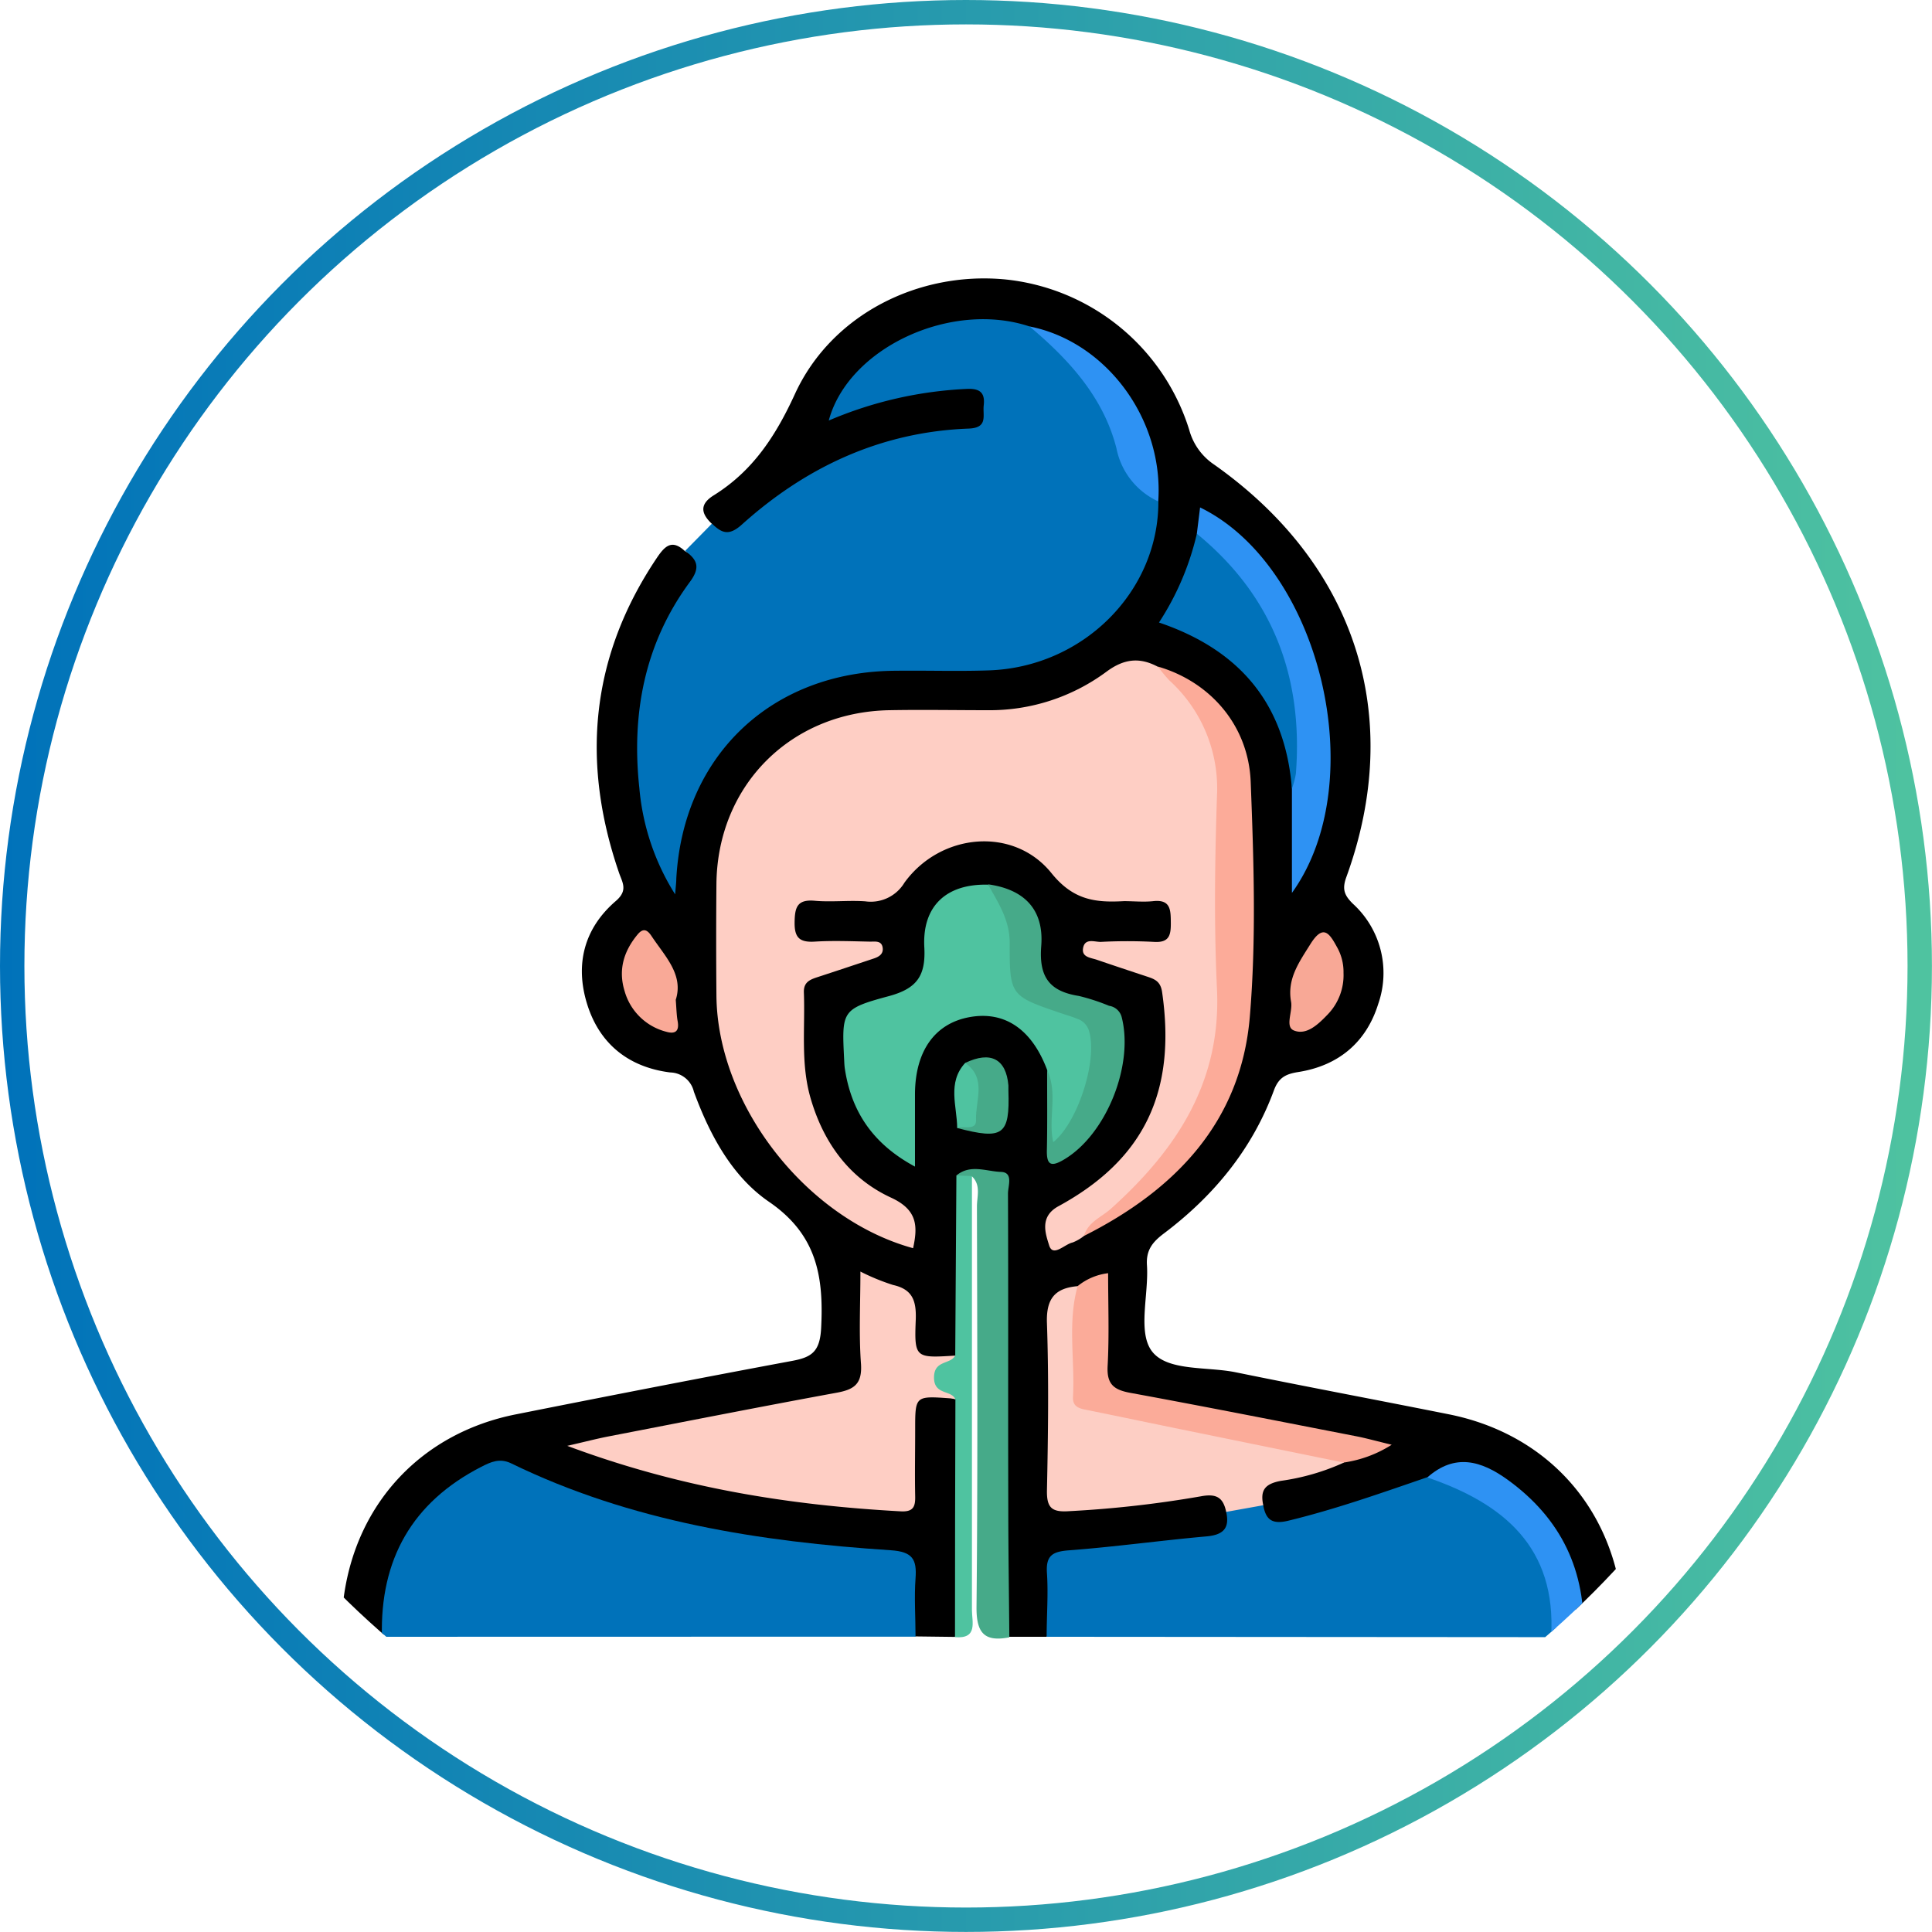 <svg id="Layer_1" data-name="Layer 1" xmlns="http://www.w3.org/2000/svg" xmlns:xlink="http://www.w3.org/1999/xlink" viewBox="0 0 316.81 316.81"><defs><style>.cls-1,.cls-13{fill:none;}.cls-2{clip-path:url(#clip-path);}.cls-3{fill:#0072ba;}.cls-4{fill:#46aa89;}.cls-5{fill:#4fc3a0;}.cls-6{fill:#2e92f3;}.cls-7{fill:#fecec4;}.cls-8{fill:#fdcec4;}.cls-9{fill:#fcab99;}.cls-10{fill:#fbab99;}.cls-11{fill:#f9a997;}.cls-12{fill:#f8a896;}.cls-13{stroke-miterlimit:10;stroke-width:4px;stroke:url(#linear-gradient);}</style><clipPath id="clip-path" transform="translate(-1.37 -1.6)"><circle class="cls-1" cx="159.77" cy="160" r="145.38"/></clipPath><linearGradient id="linear-gradient" y1="158.4" x2="316.81" y2="158.4" gradientUnits="userSpaceOnUse"><stop offset="0" stop-color="#0072ba"/><stop offset="1" stop-color="#4fc3a0"/></linearGradient></defs><g class="cls-2"><path d="M173,270l-6.13,0c-1.81-2.08-1.38-4.63-1.38-7q-.06-31.25,0-62.5c0-2.74-.2-5.22-3.41-6.17a1.73,1.73,0,0,0-2.41,1.08c-.49,7.52-.08,15.05-.22,22.57,0,1.87.21,3.77-.66,5.54-5.1,3.25-8.4,1.81-8.83-3.87a14.19,14.19,0,0,0-.36-3.45,4.58,4.58,0,0,0-4.59-3.35c-2.22.17-1.09,2.53-1.22,3.92-.19,2,0,4,0,6.07-.05,6.7-.56,7.37-7,8.69-11.2,2.3-22.48,4.15-33.65,6.58-1.08.24-2.31.06-3.39,1.14a167.19,167.19,0,0,0,36.5,7.76c3.16.3,6.29.89,9.49.93,2.88,0,4.3-1.09,4.24-4.08-.05-2.74-.08-5.5,0-8.24.08-2-.21-4.37,2.11-5.27s4.81-1.24,6.74,1.08c1.06,2.51.59,5.15.61,7.73.06,8.55,0,17.09,0,25.63,0,1.88.15,3.81-1.5,5.23l-6.52-.08c-2.05-1.65-1.36-4-1.41-6.07-.14-6.4-.41-7-6.83-7.25a184.66,184.66,0,0,1-30.51-4.4,111.53,111.53,0,0,1-25.51-8.51,7.93,7.93,0,0,0-8.21.37c-8,4.76-12.61,11.75-13.59,21.06-.17,1.69.22,3.54-1.4,4.82-7.19.35-7.19.35-6.17-6.81C60,247.83,70.71,236.54,86,233.52c15.06-3,30.12-5.94,45.21-8.75,3.25-.6,4.6-1.49,4.81-5.37.44-8.49-.7-15.35-8.55-20.73-6.08-4.17-9.73-11-12.32-18.06a4.08,4.08,0,0,0-3.88-3.15c-6.77-.85-11.57-4.64-13.61-11.17s-.52-12.46,4.7-16.95c2.1-1.81,1-3.1.45-4.82-6.18-18.13-4.56-35.31,6.25-51.41,1.3-1.93,2.46-3.15,4.6-1.16,3.58,2,3.67,2.47,1.2,6.29-7.56,11.69-9.53,24.35-6.58,37.86.65,3,1.94,5.76,2.74,9,.75-8.53,3.34-16.12,8.91-22.43A34.69,34.69,0,0,1,140.79,111c6.61-1.08,13.3-.33,20-.43a30.23,30.23,0,0,0,11.89-2.12C183.22,103.83,189.45,96,190,84.19c1.42-15-9.9-25.92-20-28.11-12.73-2.51-23.19.74-30.93,12.57a72,72,0,0,1,13.34-3.72,30.13,30.13,0,0,1,7.34-.41c2.43.14,3.71,1.36,3.75,3.84,0,2.28-.65,4-3.21,4.34-.29,0-.57.1-.86.13a62.58,62.58,0,0,0-35,14.86c-2,1.66-4.37,3.54-6.35-.22-1.79-1.69-2-3.21.35-4.66,6.41-4,10.14-9.72,13.32-16.66,6-13,20.26-20.09,34.46-18.73a35.36,35.36,0,0,1,30.17,24.67,10,10,0,0,0,4.11,5.71c23.24,16.42,31.22,41.27,21.67,67.58-.74,2-.38,3,1.06,4.42a15.35,15.35,0,0,1,4.17,16.37c-1.95,6.33-6.51,10.18-13.12,11.22-2,.32-3.21.86-4,3-3.55,9.65-9.87,17.3-18,23.44-1.88,1.41-3,2.74-2.82,5.28.3,4.76-1.54,10.82.76,14,2.49,3.4,9,2.54,13.8,3.52,11.64,2.38,23.31,4.56,34.95,6.89,15.39,3.08,26.06,14.33,28.24,29.69,1,7.16,1,7.16-6.18,6.79-1.54-1.14-1.15-2.84-1.27-4.38A26.7,26.7,0,0,0,249.2,246c-4.4-3.52-8.86-4.73-13.79-1.15a147.35,147.35,0,0,1-22.09,7c-3.29.76-5.34-.08-5.73-3.69-.26-3.08,1.54-4.47,4.23-5.07,3.24-.72,6.45-1.6,9.63-2.55,1.09-.57,2.55-.34,3.65-1.87-9.69-1.92-19.13-3.94-28.63-5.65-3.14-.56-6.25-1.24-9.39-1.79-3.45-.6-5-2.58-4.88-6,.07-2.89,0-5.79,0-8.69-.07-4.45-.16-4.5-4.36-2.87-2.88.88-3.55,3.12-3.57,5.77,0,8.1,0,16.21,0,24.31,0,3.3,1.6,4.32,4.57,4.17,6.22-.32,12.37-1.19,18.53-2,2.94-.4,5.21.09,6,3.37.6,3.49-1.2,5.06-4.42,5.58-6.27,1-12.6,1.52-18.92,2.16-5.59.56-5.65.85-5.77,6.38C174.19,265.66,174.68,268.06,173,270Z" transform="translate(-1.37 -1.6)"/><path class="cls-3" d="M118.11,87.47c1.59,1.51,2.74,2.1,4.91.15,10.54-9.48,22.84-15.2,37.18-15.74,3.23-.12,2.29-2.1,2.48-3.8.23-2-.54-2.78-2.66-2.71a64.94,64.94,0,0,0-22.75,5.19c3.19-11.89,20-19.72,32.92-15.43,7.24,3.4,11.33,9.64,14.13,16.67,1.76,4.42,3.37,8.75,7,12,.06,14.8-12.35,27.22-27.82,27.73-5.07.17-10.15,0-15.23.06-20.33.08-34.89,13.87-36,34.1,0,.57-.08,1.14-.19,2.57a39,39,0,0,1-5.87-17.44c-1.32-12.22.87-23.75,8.29-33.8,1.8-2.43,1.17-3.65-.78-5.09Q115.91,89.71,118.11,87.47Z" transform="translate(-1.37 -1.6)"/><path class="cls-3" d="M64,270c-.33-12.66,4.94-22.05,16.29-27.87,1.55-.79,3-1.48,4.9-.57,19.64,9.57,40.76,12.84,62.25,14.25,3.58.24,4.29,1.49,4.06,4.61s0,6.38,0,9.56Z" transform="translate(-1.37 -1.6)"/><path class="cls-3" d="M173,270c0-3.48.28-7,.05-10.43-.2-2.92.92-3.55,3.65-3.75,7.51-.57,15-1.61,22.49-2.28,2.77-.24,3.87-1.33,3.24-4.06a4.7,4.7,0,0,1,6.08-1.09c.42,2.41,1.45,3.23,4.14,2.57,7.75-1.88,15.24-4.54,22.76-7.12C248.65,245.3,256.61,256,256.77,266c0,1.44,0,2.9-1,4.06Z" transform="translate(-1.37 -1.6)"/><path class="cls-4" d="M158.2,194.36c2.27-1.91,4.91-.67,7.3-.59,2.09.07,1.16,2.3,1.16,3.54.07,17.19,0,34.38.05,51.57,0,7.07.12,14.14.17,21.21-4.13.8-5.42-.75-5.38-5,.22-21.88.12-43.76.07-65.65,0-1.65.69-3.5-.82-4.94A1.79,1.79,0,0,1,158.2,194.36Z" transform="translate(-1.37 -1.6)"/><path class="cls-5" d="M158.2,194.36l2.55.09q0,35.6,0,71.17c0,1.92,1,4.77-2.78,4.44q0-19.51.07-39c-2.09-.73-4.76-.58-4.39-4.19.32-3.06,3-1.83,4.36-3Z" transform="translate(-1.37 -1.6)"/><path class="cls-6" d="M255.72,270c.91-14.67-7.8-21.87-20.3-26.13,4.52-4,8.83-2.76,13.19.39,8.78,6.36,12.86,14.93,12.42,25.72Z" transform="translate(-1.37 -1.6)"/><path class="cls-7" d="M179.12,204.27a7.1,7.1,0,0,1-1.85,1.07c-1.34.28-3.25,2.49-3.87.45-.56-1.84-1.64-4.66,1.53-6.39,14.11-7.68,19.36-18.82,17-35.13-.25-1.72-1.18-2.11-2.44-2.52-2.75-.91-5.5-1.82-8.24-2.76-1-.35-2.6-.4-2.26-2s1.89-.91,2.91-.94a84,84,0,0,1,8.69,0c2.57.17,2.79-1.17,2.77-3.18s0-3.82-2.89-3.5c-1.58.17-3.19,0-4.79,0-4.65.26-8.3-.14-11.88-4.58-6.21-7.73-18.21-6.61-24.12,1.55a6.44,6.44,0,0,1-6.43,3.06c-2.74-.19-5.53.15-8.26-.09-2.91-.27-3.29,1.08-3.32,3.56s.82,3.28,3.26,3.14c3-.19,6.09-.06,9.13,0,.82,0,1.88-.2,2.05,1,.14,1-.56,1.48-1.5,1.78-3,1-6,2-9.06,3-1.29.42-2.43.8-2.36,2.57.22,5.77-.55,11.61,1.09,17.29,2.12,7.33,6.37,13.21,13.27,16.37,4.28,2,4.33,4.66,3.55,8.26-17.53-4.8-32.12-23.55-32.25-41.47q-.08-9.13,0-18.27c.16-16.14,12.17-28.2,28.38-28.48,5.36-.1,10.73,0,16.09,0a32.16,32.16,0,0,0,19.51-6.33c2.86-2.11,5.4-2.39,8.38-.81,7.68,4.8,11,11.77,10.86,20.78-.19,11.55-.05,23.11-.05,34.67,0,15.18-7.62,26.21-19.19,35.06C181.59,202.34,180.06,202.92,179.12,204.27Z" transform="translate(-1.37 -1.6)"/><path class="cls-7" d="M158,223.89c-.77,1.5-3.47.69-3.47,3.6s2.83,2,3.5,3.55a8.55,8.55,0,0,0-.86-.14c-5.73-.41-5.73-.41-5.73,5.14,0,3.63-.07,7.25,0,10.87.05,1.75-.3,2.63-2.36,2.52-18.28-1-36.2-3.83-54.69-10.74,3-.69,4.8-1.16,6.63-1.52,12.51-2.42,25-4.89,37.54-7.19,2.83-.52,4.19-1.39,4-4.66-.37-4.9-.1-9.84-.1-15.21a35.5,35.5,0,0,0,5.35,2.2c3.21.71,3.82,2.61,3.73,5.61C151.28,224.3,151.44,224.31,158,223.89Z" transform="translate(-1.37 -1.6)"/><path class="cls-5" d="M173.08,177.05c-2.49-6.65-6.93-9.69-12.67-8.67s-8.94,5.56-9,12.52c0,3.76,0,7.52,0,12-6.87-3.69-10.45-9-11.51-16.11-.06-.43-.08-.87-.1-1.3-.4-8.11-.49-8.44,7.34-10.55,4.58-1.24,6.05-3.32,5.8-8-.37-6.82,3.68-10.43,10.39-10.27,4,2.23,4.65,6,4.7,10,.1,7.41-.56,7.21,6.91,9.73,5.72,1.92,6.47,3.1,6.14,9.18a23.89,23.89,0,0,1-4.85,13.2c-.51.68-1.17,1.5-2.1,1.25-1.09-.3-.69-1.4-.74-2.2C173.2,184.22,173.8,180.61,173.08,177.05Z" transform="translate(-1.37 -1.6)"/><path class="cls-8" d="M208.52,248.43l-6.08,1.09c-.49-2.33-1.56-3.05-4.17-2.55a180.6,180.6,0,0,1-21.54,2.43c-2.85.2-3.74-.49-3.68-3.45.19-9.1.31-18.23,0-27.33-.16-4.08,1.31-5.82,5.1-6.12,1.14,4.68.39,9.43.38,14.14,0,3.59,1.38,5.15,4.84,5.76,11.21,2,22.32,4.53,33.53,6.53,1.74.32,4.27-.31,4.85,2.5a37.21,37.21,0,0,1-10.33,3C208.75,244.92,208,246,208.52,248.43Z" transform="translate(-1.37 -1.6)"/><path class="cls-9" d="M179.12,204.27c.67-2.31,2.88-3.07,4.45-4.49,10.69-9.62,18.08-20.72,17.36-36-.5-10.52-.35-21.1,0-31.64a23.91,23.91,0,0,0-7.77-18.93,26.82,26.82,0,0,1-1.93-2.31c8.52,2.46,14.87,9.59,15.23,18.92.5,12.85.93,25.8-.15,38.57C204.84,185.61,194.07,196.74,179.12,204.27Z" transform="translate(-1.37 -1.6)"/><path class="cls-6" d="M197.63,89.12c.17-1.41.35-2.82.53-4.31,19.69,9.59,28.26,44.87,15.06,63.21V130.93c.31-14.23-2-27.55-13.09-37.85A8.38,8.38,0,0,1,197.63,89.12Z" transform="translate(-1.37 -1.6)"/><path class="cls-10" d="M221.71,241.43,196,236.18c-5.36-1.09-10.71-2.22-16.08-3.31-1.31-.26-2.7-.4-2.6-2.22.33-6.05-.92-12.16.76-18.15a9.73,9.73,0,0,1,5-2.12c0,5.18.19,10.21-.08,15.21-.16,3,1,3.92,3.77,4.42,12.37,2.27,24.71,4.72,37.06,7.12,1.62.32,3.21.77,5.75,1.38A19.9,19.9,0,0,1,221.71,241.43Z" transform="translate(-1.37 -1.6)"/><path class="cls-3" d="M197.63,89.12c12.47,10.21,17.46,23.51,16.24,39.35a14.65,14.65,0,0,1-.65,2.46c-1.1-13.82-8.44-22.72-21.8-27.25A45.29,45.29,0,0,0,197.63,89.12Z" transform="translate(-1.37 -1.6)"/><path class="cls-4" d="M173.08,177.05c1.81,3.86.12,8,1,11.84,4.14-3.31,7.48-14,5.75-18.57a3,3,0,0,0-1.85-1.67c-.8-.34-1.64-.57-2.46-.85-8.48-2.88-8.6-2.88-8.58-11.6,0-3.76-1.89-6.58-3.57-9.59,5.9.8,9.23,4.08,8.74,10.15-.4,5.11,1.41,7.41,6.19,8.16a33.37,33.37,0,0,1,4.93,1.61,2.51,2.51,0,0,1,2.08,1.88c2,7.87-2.52,19.14-9.36,23.27-2.24,1.36-3,1-2.91-1.62C173.13,185.73,173.07,181.39,173.08,177.05Z" transform="translate(-1.37 -1.6)"/><path class="cls-6" d="M191.3,83.82a12.15,12.15,0,0,1-6.84-8.64c-2.1-8.37-7.77-14.6-14.27-20.05C182.82,57.62,192.23,70.41,191.3,83.82Z" transform="translate(-1.37 -1.6)"/><path class="cls-11" d="M112.18,165.55c.12,1.49.13,2.51.31,3.5.3,1.65-.39,2.17-1.89,1.73a9.56,9.56,0,0,1-6.81-6.67c-1.07-3.48-.14-6.53,2.13-9.27.91-1.1,1.58-.81,2.29.26C110.42,158.43,113.5,161.42,112.18,165.55Z" transform="translate(-1.37 -1.6)"/><path class="cls-12" d="M221.68,161.14a9.27,9.27,0,0,1-2.62,6.84c-1.5,1.56-3.43,3.44-5.51,2.6-1.52-.61-.17-3.1-.47-4.71-.68-3.74,1.3-6.46,3.16-9.44,2.06-3.3,3.09-1.87,4.3.35A8.26,8.26,0,0,1,221.68,161.14Z" transform="translate(-1.37 -1.6)"/><path class="cls-4" d="M159.64,175.9c4.18-2,6.71-.67,7.09,3.69,0,.29,0,.58,0,.87.24,7.29-.87,8.09-8.41,6.11C161.93,183.41,160.21,179.58,159.64,175.9Z" transform="translate(-1.37 -1.6)"/><path class="cls-5" d="M159.64,175.9c3.61,2.52,1.65,6.2,1.78,9.37.08,1.76-2,.91-3.09,1.3C158.31,183,156.66,179.15,159.64,175.9Z" transform="translate(-1.37 -1.6)"/></g><circle class="cls-13" cx="158.4" cy="158.4" r="156.4"/></svg>